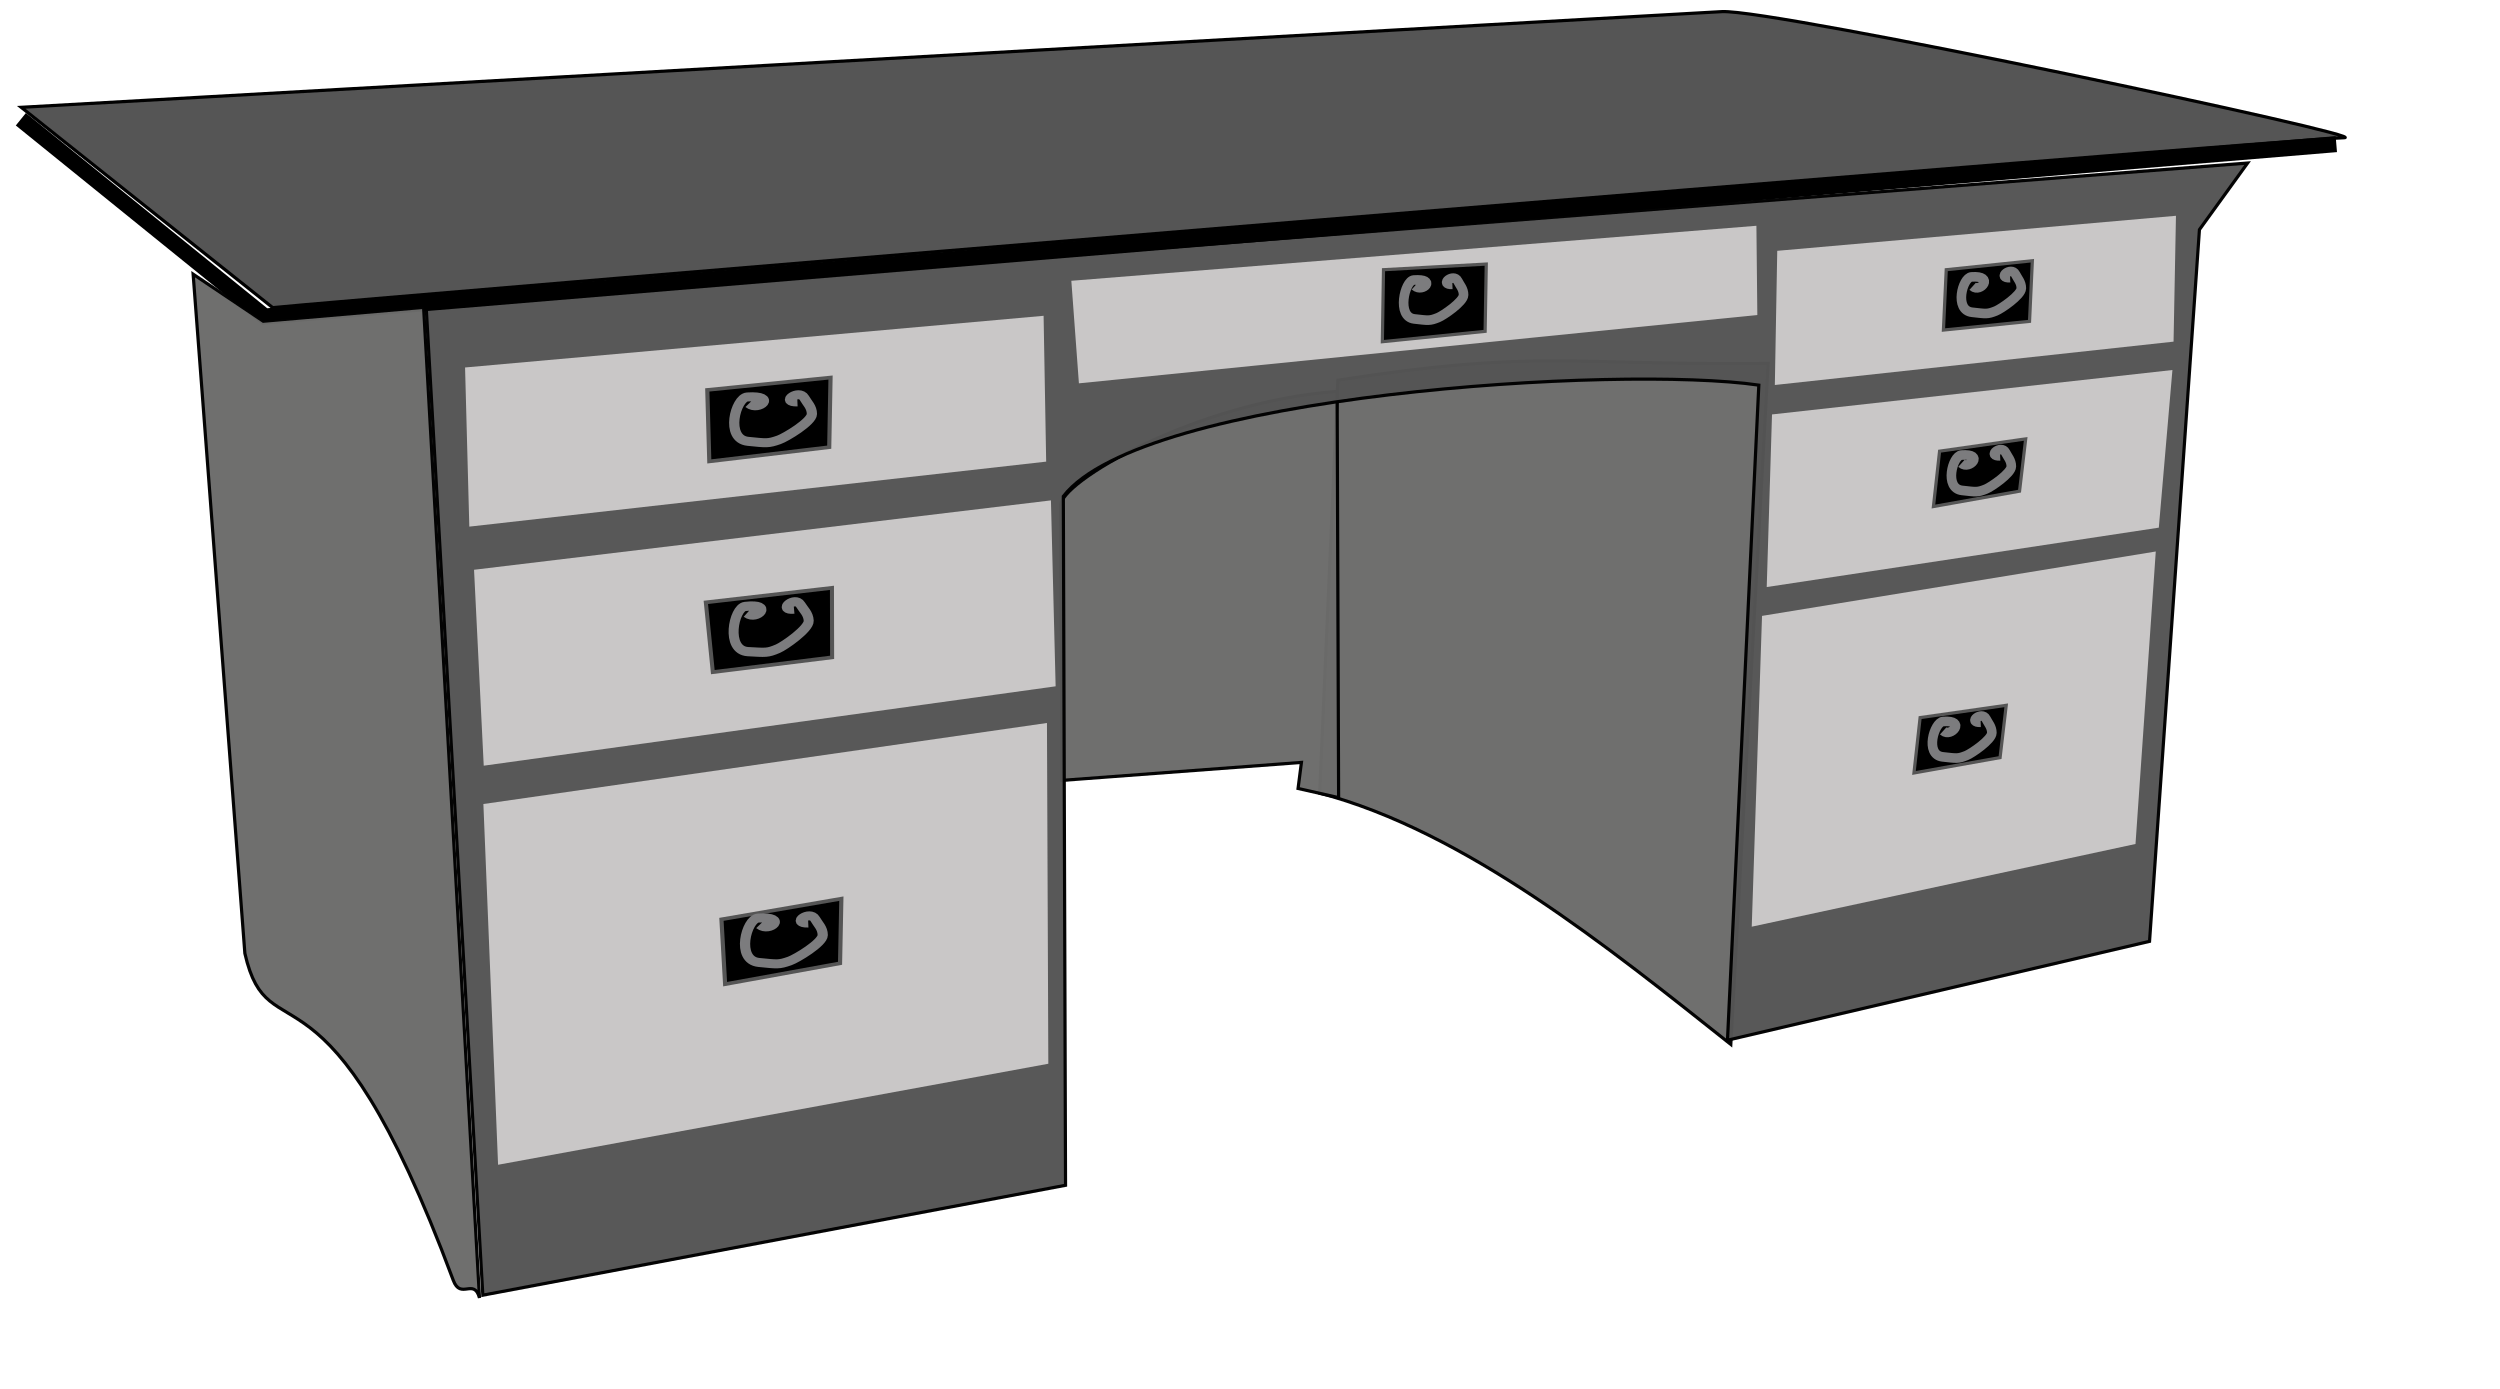 <?xml version="1.0" encoding="UTF-8" standalone="no"?>
<!-- Created with Inkscape (http://www.inkscape.org/) -->
<svg
   xmlns:dc="http://purl.org/dc/elements/1.1/"
   xmlns:cc="http://web.resource.org/cc/"
   xmlns:rdf="http://www.w3.org/1999/02/22-rdf-syntax-ns#"
   xmlns:svg="http://www.w3.org/2000/svg"
   xmlns="http://www.w3.org/2000/svg"
   xmlns:sodipodi="http://inkscape.sourceforge.net/DTD/sodipodi-0.dtd"
   xmlns:inkscape="http://www.inkscape.org/namespaces/inkscape"
   id="svg2"
   sodipodi:version="0.32"
   inkscape:version="0.43"
   width="585pt"
   height="325pt"
   sodipodi:docbase="C:\Documents and Settings\Owner\Desktop\SVG"
   sodipodi:docname="Desk front.svg"
   version="1.0">
  <defs
     id="defs5" />
  <sodipodi:namedview
     inkscape:window-height="543"
     inkscape:window-width="756"
     inkscape:pageshadow="2"
     inkscape:pageopacity="0.0"
     borderopacity="1.0"
     bordercolor="#666666"
     pagecolor="#ffffff"
     id="base"
     inkscape:zoom="0.48128022"
     inkscape:cx="260.76757"
     inkscape:cy="381.14624"
     inkscape:window-x="22"
     inkscape:window-y="33"
     inkscape:current-layer="svg2" />
  <g
     id="g2288"
     transform="translate(-8.311,-155.834)">
    <path
       sodipodi:nodetypes="ccccc"
       id="path2272"
       d="M 559.965,269.236 L 548.318,481.679 C 510.219,451.448 465.453,415.245 420.051,403.273 L 425.724,274.464 C 488.174,264.771 496.654,269.838 559.965,269.236 z "
       style="opacity:0.98;fill:#6c6c6b;fill-opacity:1;fill-rule:nonzero;stroke:#000000;stroke-width:1;stroke-linecap:butt;stroke-linejoin:miter;stroke-miterlimit:4;stroke-dasharray:none;stroke-dashoffset:0;stroke-opacity:1" />
    <path
       sodipodi:nodetypes="ccccccc"
       id="path2274"
       d="M 425.493,277.947 L 425.956,404.692 L 413.305,401.835 L 414.355,393.71 L 339.614,399.316 L 339.284,313.65 C 338.349,306.644 380.882,281.309 425.493,277.947 z "
       style="opacity:0.98;fill:#6c6c6b;fill-opacity:1;fill-rule:nonzero;stroke:#000000;stroke-width:1;stroke-linecap:butt;stroke-linejoin:miter;stroke-miterlimit:4;stroke-dasharray:none;stroke-dashoffset:0;stroke-opacity:1" />
    <path
       sodipodi:nodetypes="cccccccccc"
       id="rect2269"
       d="M 709.566,206.701 L 694.538,227.471 L 678.965,449.537 L 547.283,480.374 L 557.062,275.995 C 514.134,269.668 364.717,278.814 340.071,310.691 L 340.758,525.642 L 158.951,559.926 L 141.243,251.064 L 709.566,206.701 z "
       style="opacity:0.98;fill:#555555;fill-opacity:1;fill-rule:nonzero;stroke:#000100;stroke-width:1;stroke-linecap:butt;stroke-linejoin:miter;stroke-miterlimit:4;stroke-dasharray:none;stroke-dashoffset:0;stroke-opacity:1" />
    <path
       sodipodi:nodetypes="csscc"
       id="path1308"
       d="M 93.399,251.824 C 110.427,249.921 727.798,198.816 739.559,198.816 C 750.748,198.816 561.474,158.566 545.509,159.464 L 14.927,189.318 L 93.399,251.824 z "
       style="fill:#555555;fill-opacity:1;fill-rule:evenodd;stroke:#000000;stroke-width:1px;stroke-linecap:butt;stroke-linejoin:miter;stroke-opacity:1" />
    <path
       sodipodi:nodetypes="ccc"
       id="path1310"
       d="M 14.814,193.043 L 90.887,254.582 L 737.242,200.804"
       style="fill:none;fill-opacity:0.75;fill-rule:evenodd;stroke:#000000;stroke-width:5;stroke-linecap:butt;stroke-linejoin:miter;stroke-miterlimit:4;stroke-dasharray:none;stroke-opacity:1" />
    <path
       sodipodi:nodetypes="ccccc"
       id="rect2185"
       d="M 153.411,270.485 L 333.912,254.362 L 334.717,299.862 L 154.736,320.141 L 153.411,270.485 z "
       style="opacity:0.98;fill:#cbc9c9;fill-opacity:1;fill-rule:nonzero;stroke:none;stroke-width:5;stroke-linecap:butt;stroke-linejoin:miter;stroke-miterlimit:4;stroke-dashoffset:0;stroke-opacity:1" />
    <path
       sodipodi:nodetypes="ccccc"
       id="rect2187"
       d="M 156.211,333.6 L 336.202,311.952 L 337.668,369.964 L 159.236,394.728 L 156.211,333.6 z "
       style="opacity:0.98;fill:#cbc9c9;fill-opacity:1;fill-rule:nonzero;stroke:none;stroke-width:5;stroke-linecap:butt;stroke-linejoin:miter;stroke-miterlimit:4;stroke-dashoffset:0;stroke-opacity:1" />
    <path
       sodipodi:nodetypes="ccccc"
       id="path2259"
       d="M 558.062,347.989 L 680.913,327.9 L 674.588,419.157 L 554.853,444.96 L 558.062,347.989 z "
       style="opacity:0.98;fill:#cbc9c9;fill-opacity:1;fill-rule:nonzero;stroke:none;stroke-width:5;stroke-linecap:butt;stroke-linejoin:miter;stroke-miterlimit:4;stroke-dashoffset:0;stroke-opacity:1" />
    <g
       id="g2209">
      <path
         style="fill:#000000;fill-opacity:1;fill-rule:evenodd;stroke:#555555;stroke-width:1px;stroke-linecap:butt;stroke-linejoin:miter;stroke-opacity:1"
         d="M 607.386,379.728 L 605.467,396.999 L 632.334,392.202 L 634.253,375.89 L 607.386,379.728 z "
         id="path2201"
         sodipodi:nodetypes="ccccc" />
      <path
         style="fill:none;fill-opacity:0.75;fill-rule:evenodd;stroke:#7c7c7e;stroke-width:3;stroke-linecap:butt;stroke-linejoin:miter;stroke-miterlimit:4;stroke-dasharray:none;stroke-opacity:1"
         d="M 614.582,383.876 C 616.953,386.019 621.999,380.402 614.582,380.937 C 611.764,381.141 608.75,391.342 614.393,391.969 C 618.871,392.468 619.177,392.615 621.832,391.558 C 623.431,390.921 629.768,386.624 629.768,384.49 C 629.768,382.578 628.63,381.483 627.931,380.082 C 626.694,377.601 621.938,381.345 626.278,381.184"
         id="path2207"
         sodipodi:nodetypes="csssssc" />
    </g>
    <path
       sodipodi:nodetypes="ccccc"
       id="path2261"
       d="M 561.179,285.136 L 686.108,271.28 L 681.86,320.462 L 559.528,338.992 L 561.179,285.136 z "
       style="opacity:0.98;fill:#cbc9c9;fill-opacity:1;fill-rule:nonzero;stroke:none;stroke-width:5;stroke-linecap:butt;stroke-linejoin:miter;stroke-miterlimit:4;stroke-dashoffset:0;stroke-opacity:1" />
    <g
       transform="translate(6.075,-83.126)"
       id="g2213">
      <path
         style="fill:#000000;fill-opacity:1;fill-rule:evenodd;stroke:#555555;stroke-width:1px;stroke-linecap:butt;stroke-linejoin:miter;stroke-opacity:1"
         d="M 607.386,379.728 L 605.467,396.999 L 632.334,392.202 L 634.253,375.89 L 607.386,379.728 z "
         id="path2215"
         sodipodi:nodetypes="ccccc" />
      <path
         style="fill:none;fill-opacity:0.75;fill-rule:evenodd;stroke:#7c7c7e;stroke-width:3;stroke-linecap:butt;stroke-linejoin:miter;stroke-miterlimit:4;stroke-dasharray:none;stroke-opacity:1"
         d="M 614.215,383.508 C 616.585,385.652 621.632,380.402 614.215,380.937 C 611.397,381.141 608.75,391.342 614.393,391.969 C 618.871,392.468 619.177,392.615 621.832,391.558 C 623.431,390.921 629.768,386.624 629.768,384.49 C 629.768,382.578 628.63,381.483 627.931,380.082 C 626.694,377.601 621.938,381.345 626.278,381.184"
         id="path2217"
         sodipodi:nodetypes="csssssc" />
    </g>
    <path
       sodipodi:nodetypes="ccccc"
       id="path2263"
       d="M 562.812,234.088 L 687.212,223.159 L 686.46,262.426 L 562.06,275.952 L 562.812,234.088 z "
       style="opacity:0.98;fill:#cbc9c9;fill-opacity:1;fill-rule:nonzero;stroke:none;stroke-width:5;stroke-linecap:butt;stroke-linejoin:miter;stroke-miterlimit:4;stroke-dashoffset:0;stroke-opacity:1" />
    <g
       transform="translate(9.191,-138.707)"
       id="g2219">
      <path
         style="fill:#000000;fill-opacity:1;fill-rule:evenodd;stroke:#555555;stroke-width:1px;stroke-linecap:butt;stroke-linejoin:miter;stroke-opacity:1"
         d="M 606.347,378.689 L 605.467,397.519 L 632.334,394.799 L 633.214,375.89 L 606.347,378.689 z "
         id="path2221"
         sodipodi:nodetypes="ccccc" />
      <path
         style="fill:none;fill-opacity:0.75;fill-rule:evenodd;stroke:#7c7c7e;stroke-width:3;stroke-linecap:butt;stroke-linejoin:miter;stroke-miterlimit:4;stroke-dasharray:none;stroke-opacity:1"
         d="M 614.582,383.876 C 616.953,386.019 621.632,380.402 614.215,380.937 C 611.397,381.141 608.75,391.342 614.393,391.969 C 618.871,392.468 619.177,392.615 621.832,391.558 C 623.431,390.921 629.768,386.624 629.768,384.49 C 629.768,382.578 628.63,381.483 627.931,380.082 C 626.694,377.601 621.938,381.345 626.278,381.184"
         id="path2223"
         sodipodi:nodetypes="csssssc" />
    </g>
    <path
       sodipodi:nodetypes="ccccc"
       id="path2265"
       d="M 342.566,243.438 L 556.311,226.276 L 556.598,254.115 L 344.931,275.433 L 342.566,243.438 z "
       style="opacity:0.98;fill:#cbc9c9;fill-opacity:1;fill-rule:nonzero;stroke:none;stroke-width:5;stroke-linecap:butt;stroke-linejoin:miter;stroke-miterlimit:4;stroke-dashoffset:0;stroke-opacity:1" />
    <g
       transform="translate(-164.824,-136.629)"
       id="g2231">
      <path
         style="fill:#000000;fill-opacity:1;fill-rule:evenodd;stroke:#555555;stroke-width:1px;stroke-linecap:butt;stroke-linejoin:miter;stroke-opacity:1"
         d="M 604.789,376.611 L 604.428,399.077 L 636.49,395.838 L 636.85,374.851 L 604.789,376.611 z "
         id="path2233"
         sodipodi:nodetypes="ccccc" />
      <path
         style="fill:none;fill-opacity:0.75;fill-rule:evenodd;stroke:#7c7c7e;stroke-width:3;stroke-linecap:butt;stroke-linejoin:miter;stroke-miterlimit:4;stroke-dasharray:none;stroke-opacity:1"
         d="M 614.582,381.672 C 616.953,383.815 621.632,379.3 614.215,379.835 C 611.397,380.039 608.75,391.342 614.393,391.969 C 618.871,392.468 619.177,392.615 621.832,391.558 C 623.431,390.921 629.768,386.624 629.768,384.49 C 629.768,382.578 628.63,381.483 627.931,380.082 C 626.694,377.601 621.938,381.345 626.278,381.184"
         id="path2235"
         sodipodi:nodetypes="csssssc" />
    </g>
    <g
       transform="matrix(1.296,0,0,1.141,-554.553,-153.704)"
       id="g2237">
      <path
         style="fill:#000000;fill-opacity:1;fill-rule:evenodd;stroke:#555555;stroke-width:1px;stroke-linecap:butt;stroke-linejoin:miter;stroke-opacity:1"
         d="M 604.581,377.907 L 605.066,397.455 L 633.937,393.567 L 634.253,374.524 L 604.581,377.907 z "
         id="path2239"
         sodipodi:nodetypes="ccccc" />
      <path
         style="fill:none;fill-opacity:0.75;fill-rule:evenodd;stroke:#7c7c7e;stroke-width:2.467;stroke-linecap:butt;stroke-linejoin:miter;stroke-miterlimit:4;stroke-dasharray:none;stroke-opacity:1"
         d="M 614.582,381.672 C 616.953,383.815 621.632,379.3 614.215,379.835 C 611.397,380.039 608.75,391.342 614.393,391.969 C 618.871,392.468 619.177,392.615 621.832,391.558 C 623.431,390.921 629.768,386.624 629.768,384.49 C 629.768,382.578 628.63,381.483 627.931,380.082 C 626.694,377.601 621.938,381.345 626.278,381.184"
         id="path2241"
         sodipodi:nodetypes="csssssc" />
    </g>
    <path
       sodipodi:nodetypes="ccccc"
       id="path2245"
       d="M 159.126,406.687 L 334.961,381.403 L 335.388,487.724 L 163.709,519.241 L 159.126,406.687 z "
       style="opacity:0.98;fill:#cbc9c9;fill-opacity:1;fill-rule:nonzero;stroke:none;stroke-width:5;stroke-linecap:butt;stroke-linejoin:miter;stroke-miterlimit:4;stroke-dashoffset:0;stroke-opacity:1" />
    <g
       transform="matrix(1.26,-6.058004e-2,5.591575e-2,1.163,-554.374,-59.495)"
       id="g2247">
      <path
         style="fill:#000000;fill-opacity:1;fill-rule:evenodd;stroke:#555555;stroke-width:1px;stroke-linecap:butt;stroke-linejoin:miter;stroke-opacity:1"
         d="M 604.566,378.241 L 605.467,396.999 L 635.114,394.58 L 635.898,375.975 L 604.566,378.241 z "
         id="path2249"
         sodipodi:nodetypes="ccccc" />
      <path
         style="fill:none;fill-opacity:0.75;fill-rule:evenodd;stroke:#7c7c7e;stroke-width:2.475;stroke-linecap:butt;stroke-linejoin:miter;stroke-miterlimit:4;stroke-dasharray:none;stroke-opacity:1"
         d="M 614.582,381.672 C 616.953,383.815 621.632,379.3 614.215,379.835 C 611.397,380.039 608.75,391.342 614.393,391.969 C 618.871,392.468 619.177,392.615 621.832,391.558 C 623.431,390.921 629.768,386.624 629.768,384.49 C 629.768,382.578 628.63,381.483 627.931,380.082 C 626.694,377.601 621.938,381.345 626.278,381.184"
         id="path2251"
         sodipodi:nodetypes="csssssc" />
    </g>
    <g
       transform="matrix(1.296,0,0,1.141,-551.177,8.883)"
       id="g2253">
      <path
         style="fill:#000000;fill-opacity:1;fill-rule:evenodd;stroke:#555555;stroke-width:1px;stroke-linecap:butt;stroke-linejoin:miter;stroke-opacity:1"
         d="M 605.383,380.183 L 606.268,397.91 L 633.937,392.202 L 634.253,374.524 L 605.383,380.183 z "
         id="path2255"
         sodipodi:nodetypes="ccccc" />
      <path
         style="fill:none;fill-opacity:0.75;fill-rule:evenodd;stroke:#7c7c7e;stroke-width:2.467;stroke-linecap:butt;stroke-linejoin:miter;stroke-miterlimit:4;stroke-dasharray:none;stroke-opacity:1"
         d="M 614.582,381.672 C 616.953,383.815 621.632,379.3 614.215,379.835 C 611.397,380.039 608.75,391.342 614.393,391.969 C 618.871,392.468 619.177,392.615 621.832,391.558 C 623.431,390.921 629.768,386.624 629.768,384.49 C 629.768,382.578 628.63,381.483 627.931,380.082 C 626.694,377.601 621.938,381.345 626.278,381.184"
         id="path2257"
         sodipodi:nodetypes="csssssc" />
    </g>
    <path
       sodipodi:nodetypes="ccscccc"
       id="path2282"
       d="M 140.473,251.73 L 157.914,560.79 C 156.197,554.402 152.053,561.532 149.731,555.286 C 109.971,448.308 92.289,486.372 84.709,453.295 L 68.565,241.375 L 90.454,256.059 L 140.473,251.73 z "
       style="opacity:0.98;fill:#6c6c6b;fill-opacity:1;fill-rule:nonzero;stroke:#000000;stroke-width:1;stroke-linecap:butt;stroke-linejoin:miter;stroke-miterlimit:4;stroke-dasharray:none;stroke-dashoffset:0;stroke-opacity:1" />
  </g>
</svg>
